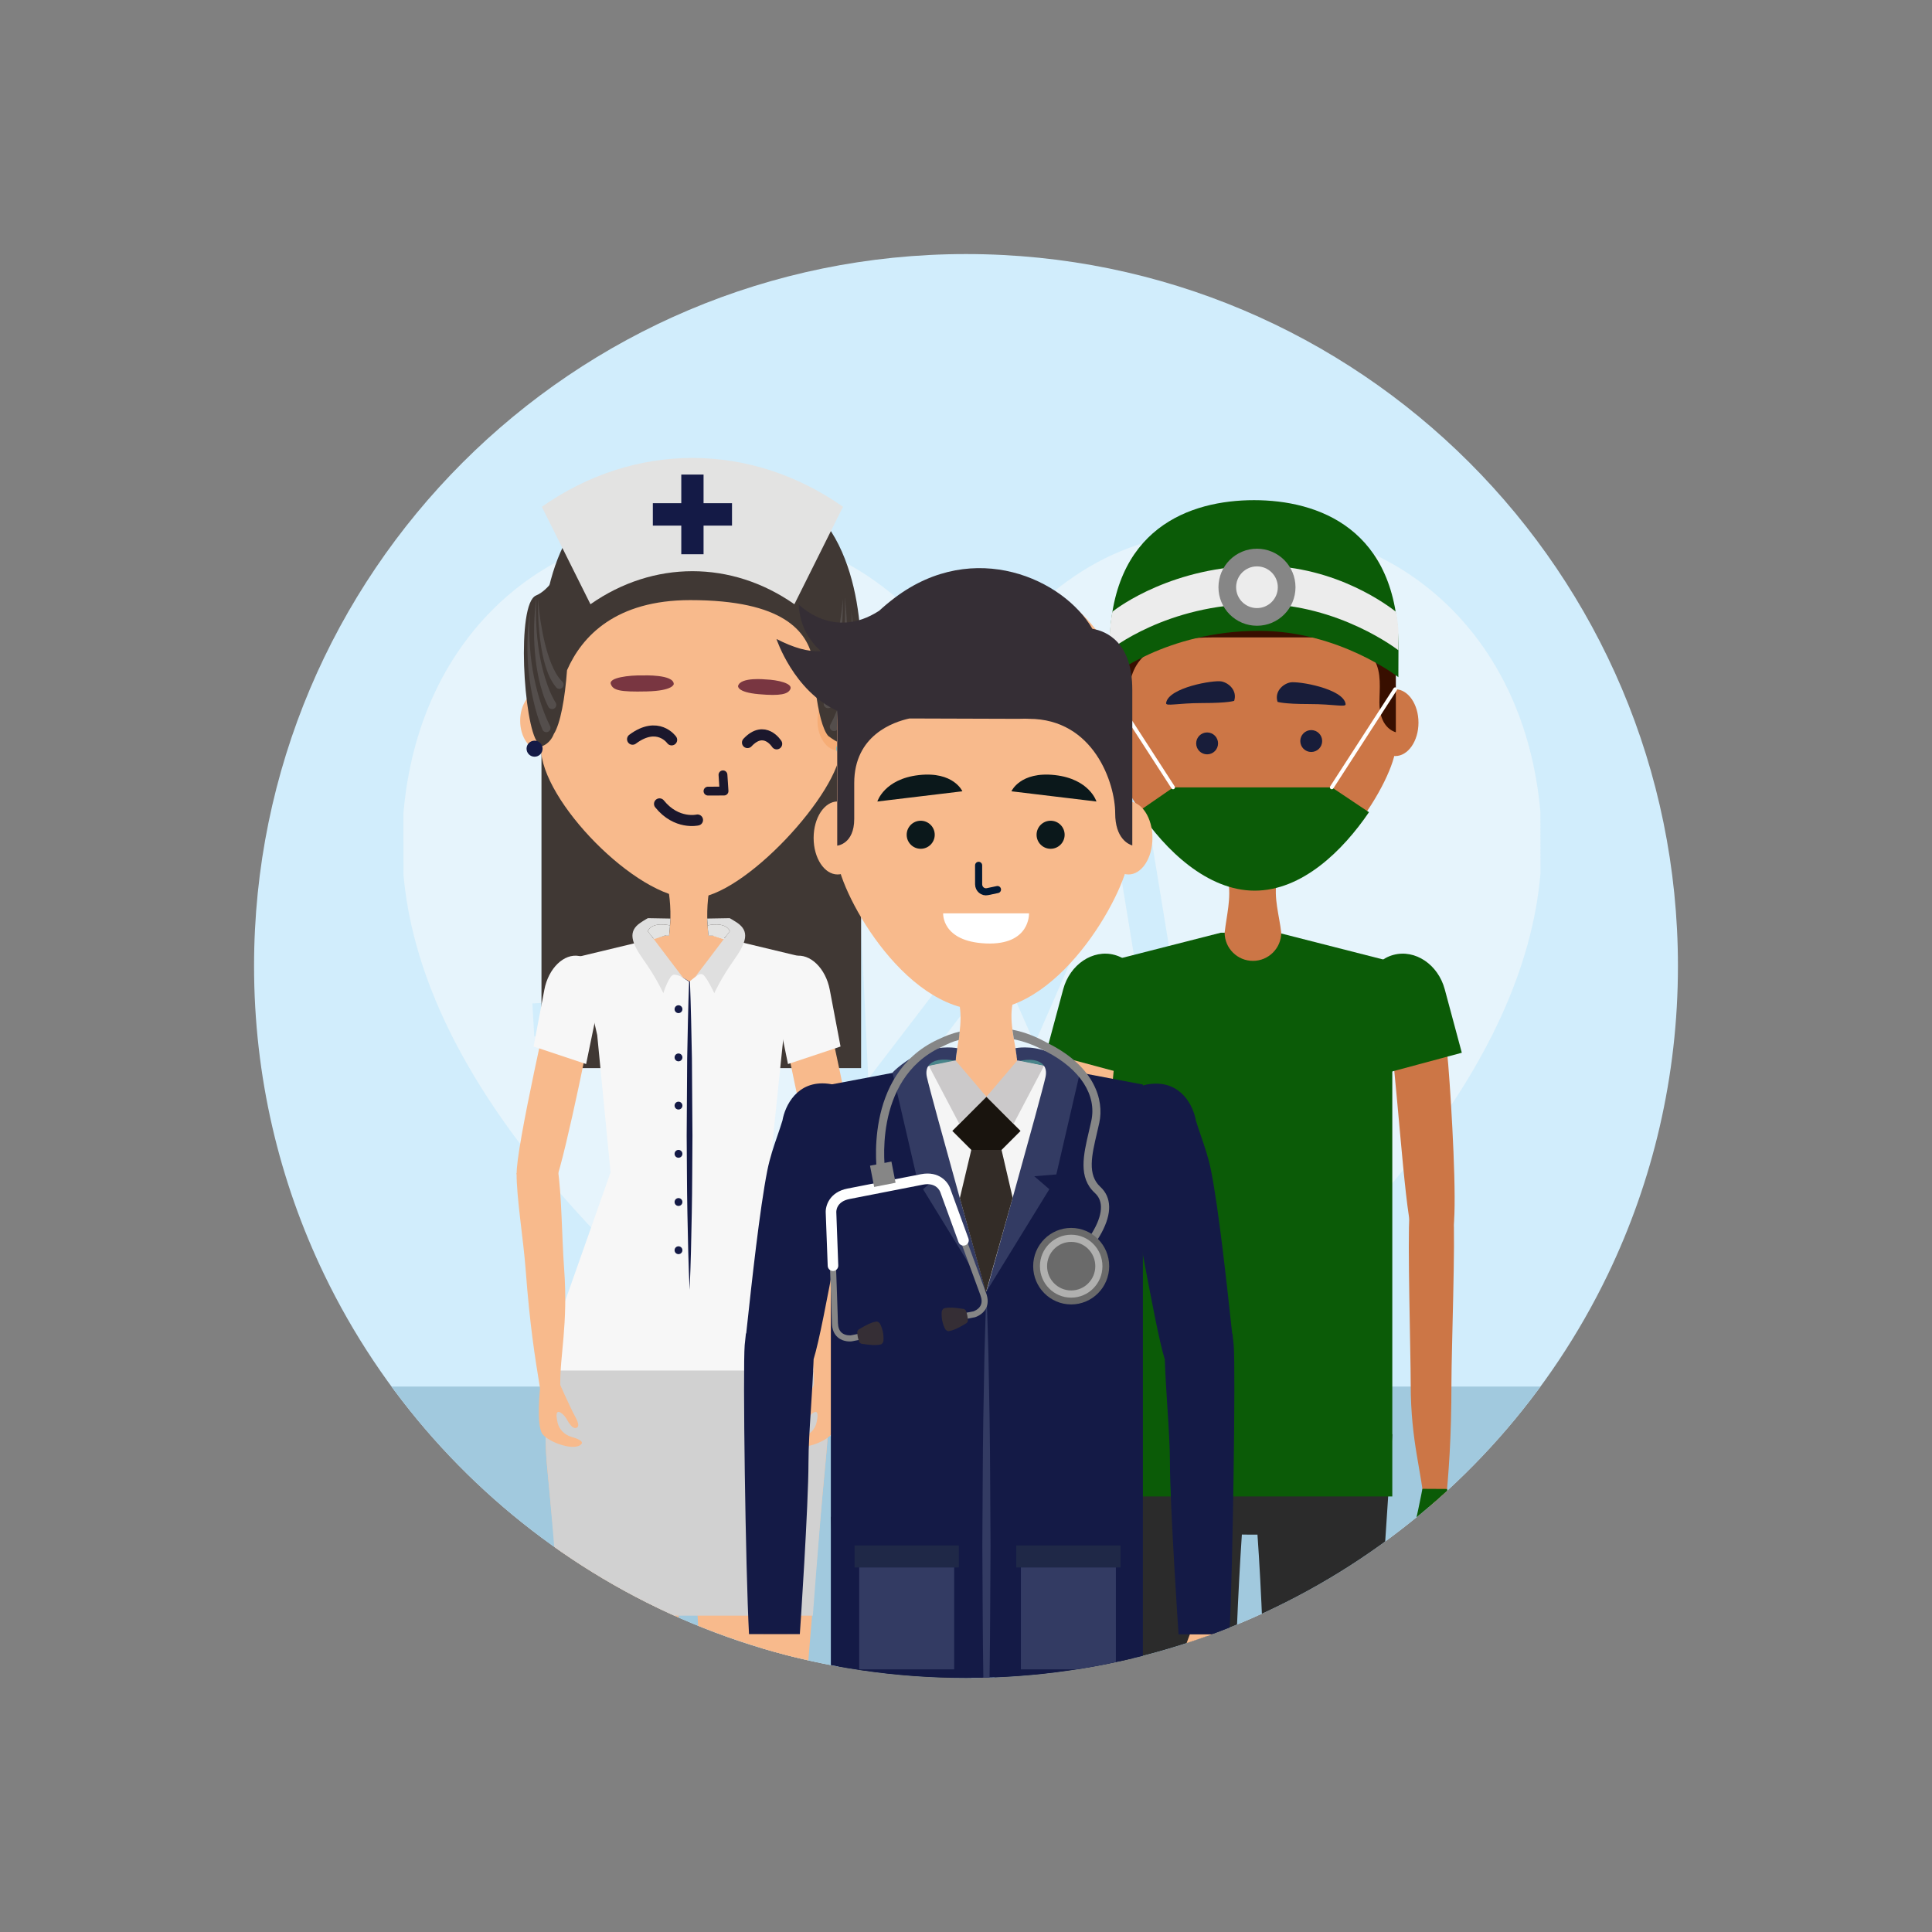<?xml version="1.0" encoding="UTF-8"?>
<svg id="Layer_1" data-name="Layer 1" xmlns="http://www.w3.org/2000/svg" xmlns:xlink="http://www.w3.org/1999/xlink" viewBox="0 0 2000 2000">
  <rect x="0" y="0" width="2000" height="2000" fill="#808080" stroke="none"/>
  <defs>
    <style>
      .cls-1 {
        fill: #6a6a6a;
      }

      .cls-2 {
        fill: #332c27;
      }

      .cls-3 {
        fill: #fff;
      }

      .cls-4 {
        fill: #cbc9ca;
      }

      .cls-5 {
        fill: #d1d1d1;
      }

      .cls-6 {
        fill: #b0b0af;
      }

      .cls-7 {
        opacity: .5;
      }

      .cls-8 {
        fill: #51bcd1;
      }

      .cls-9 {
        fill: #19140e;
      }

      .cls-10 {
        fill: #f5f5f5;
      }

      .cls-11 {
        fill: #380f00;
      }

      .cls-12 {
        fill: #868686;
      }

      .cls-13 {
        fill: #403834;
      }

      .cls-14 {
        fill: #a91f30;
      }

      .cls-15 {
        fill: #141a46;
      }

      .cls-16 {
        fill: #333b63;
      }

      .cls-17 {
        stroke-width: 11.45px;
      }

      .cls-17, .cls-18, .cls-19, .cls-20, .cls-21 {
        fill: none;
      }

      .cls-17, .cls-19, .cls-20, .cls-21 {
        stroke-linecap: round;
        stroke-linejoin: round;
      }

      .cls-17, .cls-20 {
        stroke: #1b172c;
      }

      .cls-22 {
        fill: #0b181b;
      }

      .cls-23 {
        fill: #181d3a;
      }

      .cls-24 {
        fill: #793641;
      }

      .cls-25 {
        fill: #f6ad76;
      }

      .cls-26 {
        fill: #2b2b2b;
      }

      .cls-27 {
        fill: #544e4c;
      }

      .cls-28 {
        fill: #cc7646;
      }

      .cls-29 {
        fill: #fbfbfb;
      }

      .cls-30 {
        fill: #1f2847;
      }

      .cls-31 {
        clip-path: url(#clippath);
      }

      .cls-19 {
        stroke: #fff;
        stroke-width: 3.89px;
      }

      .cls-32 {
        fill: #f7f7f7;
      }

      .cls-33 {
        fill: #49858a;
      }

      .cls-34 {
        fill: #e3e3e2;
      }

      .cls-20 {
        stroke-width: 9.13px;
      }

      .cls-35 {
        fill: #f8ba8c;
      }

      .cls-36 {
        fill: #352e35;
      }

      .cls-37 {
        fill: #ececec;
      }

      .cls-38 {
        fill: #0b5b07;
      }

      .cls-21 {
        stroke: #021833;
        stroke-width: 7.35px;
      }

      .cls-39 {
        fill: #a1c9de;
      }

      .cls-40 {
        fill: #ee7b86;
      }

      .cls-41 {
        fill: #d1edfc;
      }

      .cls-42 {
        fill: #dfdfdf;
      }
    </style>
    <clipPath id="clippath">
      <path class="cls-18" d="m1737,1000c0,114.46-26.09,222.82-72.65,319.47-119.02,247.05-371.77,417.53-664.35,417.53s-545.33-170.48-664.35-417.53c-46.56-96.65-72.65-205.01-72.65-319.47,0-407.03,329.97-737,737-737s737,329.97,737,737Z"/>
    </clipPath>
  </defs>
  <g class="cls-31">
    <path class="cls-41" d="m1737,1000c0,114.46-26.09,222.82-72.65,319.47-119.02,247.05-371.77,417.53-664.35,417.53s-545.33-170.48-664.35-417.53c-46.56-96.65-72.65-205.01-72.65-319.47,0-407.03,329.97-737,737-737s737,329.97,737,737Z"/>
    <path class="cls-39" d="m1594.73,1435.36c-134.11,182.9-350.56,301.64-594.73,301.64s-460.62-118.74-594.73-301.64h1189.46Z"/>
    <g class="cls-7">
      <path class="cls-29" d="m1594.62,840.44c-16.5-184.74-144.53-279.72-256.5-289.76-18.59-1.68-36.53-2.5-53.33-2.48-134.47.24-196.87,58.24-264.49,133.96l-14.39,16.16-.05-.07-14.38-15.99c-67.98-75.54-130.63-133.33-265.03-133.09-16.74.03-34.67.92-53.3,2.65-111.96,10.46-239.7,105.97-255.54,290.29l.11,63.46c8.46,97.15,55.78,199.42,140.6,303.94,97.81,120.54,248.91,248.52,449.11,380.45.02.03.04.02.05.04,199.72-132.63,350.37-261.2,447.79-382.07,84.48-104.82,131.39-207.32,139.46-304.05l-.11-63.46Zm-275.18,210.74l-99.27,220.69-63.41-387.56-85.65,196.05-36.1-81.87-28.55,37.3-140.19,183.19-14.86-315.69-66.12,158.49-232.22,11.15-1.95-34.2,208.01-10.06,121.8-292.18,17.9,380.26,107.53-140.43,37.54-49.08,27.04,61.33,102.34-234.17,63.78,390,57.34-127.48,154.05-.27.06,34.28-129.08.24Z"/>
    </g>
    <g>
      <g>
        <g>
          <g>
            <path class="cls-28" d="m1468.4,748.08c0,19.1-10.78,34.59-24.07,34.59s-24.05-15.49-24.05-34.59,10.77-34.59,24.05-34.59,24.07,15.48,24.07,34.59Z"/>
            <path class="cls-25" d="m1176.35,748.08c0,19.1-10.77,34.59-24.06,34.59s-24.06-15.49-24.06-34.59,10.77-34.59,24.06-34.59,24.06,15.48,24.06,34.59Z"/>
          </g>
          <path class="cls-28" d="m1444.61,773.82c0,29.19-65.58,146.49-146.49,146.49h0c-80.9,0-146.49-115.86-146.49-146.49v-94.03c0-80.91,65.59-146.49,146.49-146.49h0c80.91,0,146.49,65.57,146.49,146.49v94.03Z"/>
          <path class="cls-11" d="m1308.95,531.61c-2.02-.37-4.13-.61-6.39-.61-1.5,0-2.97.07-4.45.09-1.49-.03-2.95-.09-4.46-.09-2.27,0-4.37.25-6.38.61-88.34,6.77-136.02,70.34-136.02,129.26v97.18c3.68-1.05,17-6.5,17-30.65,0-28,3.79-67.54,86.14-67.54h101.25c82.36,0,72.33,39.54,72.33,67.54,0,24.15,13.31,29.59,17,30.65v-97.18c0-58.92-47.68-122.49-136.01-129.26Z"/>
          <g>
            <path class="cls-14" d="m1250.95,844.94s24.47,4.69,50.26-1.98c14.08-3.64,28.01-12.03,39.5-24.6,0,0,10.41,49.19-29.81,61.41-41.83,12.69-59.96-34.84-59.96-34.84Z"/>
            <path class="cls-3" d="m1305.08,855.89c13.46-5.12,16.88-6.2,29.71-14.99,8.54-5.83,5.93-22.53,5.93-22.53-11.5,12.56-25.42,20.96-39.5,24.6-25.8,6.66-50.27,1.98-50.27,1.98,0,0,6.02,10.51,14.72,13.47,6.52,2.21,19.18,5.17,39.41-2.51Z"/>
            <path class="cls-40" d="m1310.94,879.85c9.49-2.88,16.07-7.85,20.73-13.7-4.45-5.07-14.57-6.98-25.31-4.12-12.01,3.19-20.41,11.14-20.13,18.45,7.07,2.02,15.29,2.24,24.72-.63Z"/>
          </g>
          <path class="cls-38" d="m1298.18,517.77c-65.82,0-149.51,28.61-149.51,153.17,0,13.98.12,30.08.12,30.08,0,0,58.55-47.98,154.5-47.98,83.01,0,144.29,47.98,144.29,47.98,0,0,.11-16.11.11-30.08,0-124.56-84.14-153.17-149.5-153.17Z"/>
          <path class="cls-28" d="m1492.34,1049.42h-55.73c9.05,61.9,17.04,197.76,24.71,223.62l43.36-3.31c3.53-27.41-1.81-122.44-5.49-168-1.49-18.58-4.01-36.15-6.85-52.31Z"/>
          <path class="cls-28" d="m1459.13,1257.29c-2.18,25.52,1.23,144.17,1.23,175.65,0,60.35,12,92.37,13.88,125.66l22.23.25c3.11-34.32,6.06-68.01,6.06-128.39,0-31.47,4.2-147.65,2.03-173.17h-45.43Z"/>
          <path class="cls-38" d="m1498.04,1541.37s6.09,56.94-.57,66.46c-6.65,9.53-34.5,21.35-41.84,13.35-2.08-2.26,2.36-5.37,9.94-7.96,8.44-2.9,13.24-9.71,14.36-15.45.83-4.25,1.57-11.2-.84-12.28-2.39-1.08-7.17,3.84-9.53,8.81-3.38,7.12-6.75,10.75-10.1,9.25-2.6-1.17-2.55-4.68,1.36-12.91,3.89-8.21,11.65-49.41,11.65-49.41l25.56.14Z"/>
          <path class="cls-26" d="m1441.3,1484.69h-295.63s38.75,702.33,47.68,813.84h77.59s-1.32-473.94,14.63-709.98c0,0,15.57.23,16.16.09,16.63,232.78,10.65,709.89,10.65,709.89h73.72c8.95-111.51,55.19-813.84,55.19-813.84Z"/>
          <polygon class="cls-38" points="1441.3 995.67 1323.2 965.54 1293.48 965.54 1263.76 965.54 1145.67 995.67 1145.67 1549.13 1441.3 1549.13 1441.3 995.67"/>
          <path class="cls-38" d="m1513.26,1089.8l-17.67-65.7c-6.9-25.68-30.67-41.64-53.08-35.61-22.41,6.02-34.97,31.73-28.07,57.43l17.66,65.7,81.15-21.82Z"/>
          <g>
            <path class="cls-35" d="m1103.89,1049.42h55.74c-9.05,61.9-17.03,197.76-24.71,223.62l-43.37-3.31c-3.53-27.41,1.81-122.44,5.49-168,1.49-18.58,4.01-36.15,6.84-52.31Z"/>
            <path class="cls-25" d="m1137.11,1257.29c2.19,25.52-1.23,144.17-1.23,175.65,0,60.35-12.01,92.37-13.88,125.66l-22.22.25c-3.13-34.32-6.07-68.01-6.07-128.39,0-31.47-4.21-147.65-2.04-173.17h45.44Z"/>
          </g>
          <path class="cls-38" d="m1082.97,1089.8l17.66-65.7c6.91-25.68,30.68-41.64,53.08-35.61,22.41,6.02,34.97,31.73,28.07,57.43l-17.66,65.7-81.16-21.82Z"/>
          <path class="cls-28" d="m1321.74,911.6c-16.78-5.62-33.56-5.62-50.35,0,3.36,17.98-1.62,35.95-3.66,53.94.08,16.12,13.18,29.15,29.31,29.15s29.22-13.04,29.31-29.15c-2.04-17.99-7.98-35.95-4.62-53.94Z"/>
          <path class="cls-8" d="m1097.96,1541.37s-6.08,56.94.58,66.46c6.64,9.53,34.49,21.35,41.84,13.35,2.08-2.26-2.36-5.37-9.94-7.96-8.43-2.9-13.24-9.71-14.36-15.45-.83-4.25-1.57-11.2.85-12.28,2.37-1.08,7.16,3.84,9.52,8.81,3.38,7.12,6.76,10.75,10.1,9.25,2.58-1.17,2.54-4.68-1.37-12.91-3.88-8.21-11.64-49.41-11.64-49.41l-25.56.14Z"/>
          <g>
            <path class="cls-38" d="m1214.67,815.07l-35.46,24.48c27.05,40.42,70.53,82.45,119.6,82.45s91.2-41.25,118.34-81.21l-38.5-25.72h-163.97Z"/>
            <g>
              <line class="cls-19" x1="1378.65" y1="815.07" x2="1444.33" y2="713.5"/>
              <line class="cls-19" x1="1214.36" y1="815.07" x2="1148.67" y2="713.5"/>
            </g>
          </g>
          <g>
            <path class="cls-37" d="m1305.56,585.62c-90.98,0-148.24,43.07-153.93,47.54-1.23,3.92-2.96,20.15-2.96,26.42,0,13.97.12,13.57.12,13.57,0,0,58.55-47.98,154.5-47.98,83.01,0,144.29,47.98,144.29,47.98,0,0,.11-1.91.11-15.88,0-6.27-1.01-18.6-2.72-24.09-5.73-4.32-60.53-47.56-139.4-47.56Z"/>
            <g>
              <path class="cls-12" d="m1341.09,607.9c0,22.03-17.86,39.88-39.88,39.88s-39.87-17.85-39.87-39.88,17.85-39.88,39.87-39.88,39.88,17.85,39.88,39.88Z"/>
              <path class="cls-37" d="m1322.79,607.9c0,11.92-9.66,21.59-21.59,21.59s-21.58-9.66-21.58-21.59,9.66-21.59,21.58-21.59,21.59,9.66,21.59,21.59Z"/>
            </g>
          </g>
        </g>
        <g>
          <path class="cls-35" d="m862.5,1417.34l-27.89-82.92-239.44,2.73-31.77,80.19h.05c3.38,33.51-.87,62.58,3.05,102.41,13.24,134.57,61.77,638.1,71.83,757.84,0,0-.02,0-.02.01,0,0,3.76,31.47-2.84,41.32-5.59,8.34-31.75,21.36-31.75,21.36l47.35-1.69,28.41-41.72s.38-10.45.77-22.44h-.07c1.69-62.22,14.77-528.96,31.99-759.64,17.16,229.78,38.69,782.08,38.69,782.08l28.41,41.72,47.37,1.69s-26.17-13.01-31.76-21.36c-5.01-7.48-4.06-27.38-3.31-36.55h.07c.12-1.5.25-3.11.38-4.73v-.04h0c10.55-126.75,48.9-624.75,61.99-757.85,4.09-41.43,3.53-54.2,8.48-102.42Z"/>
          <path class="cls-13" d="m762.83,497.91c-24.83,0-35.05,8.1-36.87,9.75-1.83-1.65-12.04-9.75-36.86-9.75-109.58,0-128.57,116.4-128.57,179.82v427.96h330.87v-427.96c0-63.43-18.99-179.82-128.57-179.82Z"/>
          <g>
            <path class="cls-35" d="m870.32,773.98c0,45.09-100.85,155.75-152.58,155.75h-2.6c-56.17,0-155.19-101.11-155.19-155.75v-95.03c0-89.7,69.46-162.42,155.19-162.42h0c85.71,0,155.18,72.72,155.18,162.42v95.03Z"/>
            <g>
              <path class="cls-25" d="m889.08,746.12c0,17-9.6,30.79-21.42,30.79s-21.41-13.78-21.41-30.79,9.59-30.78,21.41-30.78,21.42,13.79,21.42,30.78Z"/>
              <path class="cls-35" d="m581.29,746.12c0,17-9.58,30.79-21.4,30.79s-21.41-13.78-21.41-30.79,9.59-30.78,21.41-30.78,21.4,13.79,21.4,30.78Z"/>
            </g>
            <path class="cls-13" d="m874.36,616.46c-12.84-5.29-22.46-22.65-22.46-22.65-.02.02-.06.07-.08.1-.5-.87-.95-1.74-1.49-2.62-49.73-83.11-126.41-80.76-135.75-80.59-9.34-.17-86.03-2.53-135.76,80.59-.51.85-.96,1.69-1.45,2.54,0,0,0-.02-.02-.02,0,0-9.63,17.36-22.46,22.65-20.6,8.47-12.86,134.76,1.75,152.29.25.28.64.36,1.03.42v4.37s10.88-1.44,15.66-13.73c6.78-10.54,11.57-37.05,13.66-66.02,15.48-35.42,50.59-72.56,127.58-72.56,96.76,0,120.98,32.44,127.03,61.8.45,9.35,1.18,18.63,2.18,27.41.1,1.46.28,2.97.54,4.53,2.79,22,7.25,40.12,13.03,46.86,0,0,6.3,4.9,10.92,6.74,1.92,3.08,3.2,4.97,3.2,4.97v-4.32c.44-.07.86-.17,1.12-.47,14.62-17.53,22.37-143.82,1.76-152.29Z"/>
            <g>
              <path class="cls-27" d="m853.63,725.93c4.64-7.09,8.31-15.97,11.2-24.64,2.89-8.79,5.07-17.87,6.62-27.09,3.13-18.44,3.88-37.36,3.01-56.22,2.35,18.72,3.09,37.77,1.39,56.8-.83,9.5-2.34,18.99-4.62,28.35-2.4,9.42-5.15,18.48-10.17,27.64-1.17,2.16-3.89,2.95-6.05,1.77-2.14-1.19-2.93-3.89-1.76-6.04.05-.1.11-.2.18-.3l.19-.26Z"/>
              <path class="cls-27" d="m859.61,750.08c4.56-8.42,8.3-17.98,11.4-27.45,3.1-9.56,5.55-19.36,7.34-29.29,3.58-19.89,4.54-40.33,2.8-60.66,3.2,20.14,3.77,40.79,1.59,61.28-1.09,10.24-2.85,20.43-5.32,30.48-2.54,10.1-5.51,19.88-9.95,29.75-1,2.25-3.64,3.23-5.86,2.22-2.25-1.01-3.24-3.63-2.24-5.87.04-.09.09-.19.15-.29l.1-.18Z"/>
              <path class="cls-27" d="m872.58,619.81c.2,15.45-.7,30.94-3.1,46.37-1.22,7.7-2.86,15.4-5.34,22.98-2.54,7.52-5.78,15.14-11.67,21.7-1.62,1.84-4.44,2-6.27.36-1.83-1.63-2-4.44-.36-6.27.11-.12.22-.24.35-.34,4.95-4.51,8.74-11.04,11.73-17.84,3-6.83,5.31-14.11,7.23-21.49,3.77-14.81,6.16-30.09,7.43-45.47Z"/>
            </g>
            <g>
              <path class="cls-27" d="m567.64,731.64c-4.78-9.3-7.37-18.46-9.62-27.96-2.13-9.44-3.53-18.99-4.31-28.56-1.57-19.13-.84-38.28,1.41-57.14-.8,18.98-.07,38.01,2.9,56.62,1.47,9.31,3.55,18.48,6.3,27.39,2.73,8.79,6.21,17.81,10.74,25.13l.15.25c1.27,2.05.63,4.73-1.41,5.99-2.04,1.25-4.72.63-5.99-1.42-.06-.09-.12-.2-.16-.29Z"/>
              <path class="cls-27" d="m561.57,755.31c-4.22-10.02-7.02-19.91-9.41-30.1-2.31-10.15-3.96-20.41-4.98-30.72-2.02-20.6-1.46-41.37,1.6-61.68-1.62,20.47-.69,41.03,2.7,61.11,1.71,10.03,4.03,19.93,6.96,29.62,2.96,9.61,6.52,19.31,10.91,27.94l.08.16c1.09,2.15.23,4.76-1.9,5.85-2.14,1.08-4.76.24-5.84-1.9-.06-.09-.1-.19-.13-.28Z"/>
              <path class="cls-27" d="m556.89,619.84c1.23,15.43,3.5,30.79,7.08,45.72,1.81,7.44,4,14.79,6.85,21.75,2.86,6.89,6.44,13.61,11.27,18.32l.03.02c1.72,1.68,1.75,4.43.08,6.15-1.68,1.71-4.43,1.75-6.16.08-.1-.11-.2-.23-.3-.33-5.67-6.79-8.66-14.47-11.05-22.06-2.32-7.62-3.84-15.36-4.98-23.11-2.21-15.48-3.03-31.03-2.81-46.53Z"/>
            </g>
            <g>
              <path class="cls-8" d="m882.38,775.04c0,4.59-3.72,8.31-8.3,8.31s-8.31-3.72-8.31-8.31,3.72-8.31,8.31-8.31,8.3,3.72,8.3,8.31Z"/>
              <path class="cls-15" d="m561.69,775.04c0,4.59-3.71,8.31-8.3,8.31s-8.31-3.72-8.31-8.31,3.72-8.31,8.31-8.31,8.3,3.72,8.3,8.31Z"/>
            </g>
          </g>
          <path class="cls-5" d="m566.49,1519.77c3.24,32.99,7.87,87.52,13.15,152.75h261.8c4.94-65.22,9.33-119.76,12.58-152.75,4.09-41.43,3.53-54.2,8.48-102.42l-27.89-82.92-239.44,2.73-31.77,80.19h.05c3.38,33.51-.87,62.58,3.05,102.41Z"/>
          <polygon class="cls-32" points="867.93 1418.76 796.5 1213.65 811.3 1070.95 828.97 990.23 738.52 968.5 690.03 968.5 599.59 990.23 618.23 1071.46 632.05 1213.64 559.64 1418.76 867.93 1418.76"/>
          <path class="cls-15" d="m705.33,1011.04l8.7,4.6.19.11v.26c1.05,26.6,1.54,53.2,2.06,79.81l.55,79.81c-.25,26.6-.16,53.2-.69,79.82-.46,26.59-1.05,53.19-2.25,79.81-1.23-26.61-1.82-53.21-2.3-79.81-.55-26.61-.47-53.22-.74-79.82l.51-79.81c.51-26.6.99-53.21,2.01-79.81l.22.37-8.26-5.35Z"/>
          <g>
            <path class="cls-15" d="m706.43,1044.71c0,2.25-1.82,4.06-4.06,4.06s-4.05-1.82-4.05-4.06,1.81-4.06,4.05-4.06,4.06,1.82,4.06,4.06Z"/>
            <path class="cls-15" d="m706.43,1094.62c0,2.24-1.82,4.06-4.06,4.06s-4.05-1.82-4.05-4.06,1.81-4.06,4.05-4.06,4.06,1.82,4.06,4.06Z"/>
            <path class="cls-15" d="m706.43,1144.52c0,2.25-1.82,4.05-4.06,4.05s-4.05-1.81-4.05-4.05,1.81-4.06,4.05-4.06,4.06,1.82,4.06,4.06Z"/>
            <path class="cls-15" d="m706.43,1194.44c0,2.23-1.82,4.05-4.06,4.05s-4.05-1.82-4.05-4.05,1.81-4.07,4.05-4.07,4.06,1.82,4.06,4.07Z"/>
            <path class="cls-15" d="m706.43,1244.32c0,2.25-1.82,4.06-4.06,4.06s-4.05-1.81-4.05-4.06,1.81-4.06,4.05-4.06,4.06,1.82,4.06,4.06Z"/>
            <path class="cls-15" d="m706.43,1294.23c0,2.25-1.82,4.06-4.06,4.06s-4.05-1.81-4.05-4.06,1.81-4.05,4.05-4.05,4.06,1.82,4.06,4.05Z"/>
          </g>
          <path class="cls-35" d="m737.72,968.5h-4.23c-2.12-16.81-1.82-33.6,1.23-50.4-14.43-4.95-28.86-4.95-43.29,0,3.06,16.8,3.37,33.59,1.24,50.4h-3.46l-27.81,6.18,15.1,18.87,37.3,22.47,24.05-19.26,23.79-20.58-23.93-7.67Z"/>
          <g>
            <path class="cls-34" d="m732.44,955.98h-.08c.22,4.17.59,8.35,1.13,12.53h4.23l11.18,3.63c2.86-2.97,4.87-5.87,6.62-8.22-4.83-10.48-22.94-5.94-22.94-5.94l-.14-1.99Z"/>
            <path class="cls-42" d="m763.1,955.2c-3.8-2.58-7.71-4.72-7.71-4.72l-23.29.41.48,7.07s18.11-4.54,22.94,5.94c-12.09,16.18-36.6,48.28-36.6,48.28,0,0,3.75-4.66,7.9-3.72,3.88.89,12.61,19.7,12.61,19.7,0,0,6.95-15.49,20.01-33.84,13.43-18.88,16.78-30.2,3.66-39.12Z"/>
          </g>
          <g>
            <path class="cls-34" d="m693.63,955.98h.08c-.21,4.17-.59,8.35-1.11,12.53h-4.25l-11.18,3.63c-2.86-2.97-4.87-5.87-6.61-8.22,4.82-10.48,22.94-5.94,22.94-5.94l.12-1.99Z"/>
            <path class="cls-42" d="m662.98,955.2c3.78-2.58,7.69-4.72,7.69-4.72l23.3.41-.47,7.07s-18.12-4.54-22.94,5.94c12.08,16.18,36.59,48.28,36.59,48.28,0,0-3.94-2.96-9.4-3.24-4.91-.25-11.1,19.22-11.1,19.22,0,0-6.95-15.49-20.02-33.84-13.43-18.88-16.77-30.2-3.65-39.12Z"/>
          </g>
          <g>
            <path class="cls-35" d="m846.75,1005.09c-4.63-21.94-49.35-23.94-41.58,24.39,1.57,19.19,32.33,167.97,42,192.91l40.45-6.81c.97-26.72-35.38-184.46-40.87-210.49Z"/>
            <path class="cls-35" d="m844.95,1211.14c-3.89,24.49-4.18,71.67-6.45,102.05-4.36,58.29,4.63,90.05,3.99,122.3l20.9,1.83c5.4-32.92,10.6-65.26,14.96-123.53,2.27-30.4,9.55-74.66,9.34-99.45l-42.73-3.2Z"/>
            <path class="cls-35" d="m863.26,1435.64s4.47,40.31-2.47,49.05c-6.96,8.73-33.98,18.19-40.32,9.93-1.78-2.32,2.61-5.01,9.92-6.98,8.14-2.21,13.15-8.44,14.62-13.92,1.09-4.03,2.28-10.71.11-11.91-2.18-1.21-7.03,3.2-9.61,7.83-3.69,6.64-7.13,9.92-10.17,8.23-2.34-1.31-2.05-4.69,2.22-12.37,4.24-7.65,14.84-31.55,14.84-31.55l20.85,1.68Z"/>
          </g>
          <path class="cls-32" d="m870.12,1083.36l-11.15-58.78c-4.22-22.25-20.38-37.88-36.07-34.92-15.69,2.99-25,23.45-20.77,45.7l13.6,66.13,54.39-18.13Z"/>
          <g>
            <path class="cls-35" d="m575.72,1005.09c4.62-21.94,49.34-23.94,41.59,24.39-1.59,19.19-32.34,167.97-42,192.91l-40.45-6.81c-.98-26.72,35.38-184.46,40.86-210.49Z"/>
            <path class="cls-35" d="m577.52,1211.14c3.89,24.49,4.18,71.67,6.45,102.05,4.35,58.29-4.63,90.05-3.99,122.3l-20.9,1.83c-5.4-32.92-10.6-65.26-14.96-123.53-2.27-30.4-9.55-74.66-9.33-99.45l42.73-3.2Z"/>
            <path class="cls-35" d="m559.21,1435.64s-4.46,40.31,2.48,49.05c6.96,8.73,33.98,18.19,40.33,9.93,1.77-2.32-2.62-5.01-9.93-6.98-8.15-2.21-13.15-8.44-14.62-13.92-1.1-4.03-2.29-10.71-.11-11.91,2.18-1.21,7.03,3.2,9.6,7.83,3.7,6.64,7.14,9.92,10.17,8.23,2.35-1.31,2.05-4.69-2.21-12.37-4.25-7.65-14.85-31.55-14.85-31.55l-20.85,1.68Z"/>
          </g>
          <path class="cls-32" d="m552.36,1083.36l11.15-58.78c4.23-22.25,20.38-37.88,36.08-34.92,15.69,2.99,25,23.45,20.77,45.7l-13.61,66.13-54.39-18.13Z"/>
          <g>
            <path class="cls-34" d="m822.34,625.51c-65.1-45.62-146-45.62-211.1,0-16.79-33.63-33.57-67.27-50.35-100.9,96.16-67.38,215.66-67.38,311.8,0-16.78,33.63-33.56,67.27-50.35,100.9Z"/>
            <polygon class="cls-15" points="757.77 520.91 728.32 520.91 728.32 491.27 705.26 491.27 705.26 520.91 675.82 520.91 675.82 544.13 705.26 544.13 705.26 573.78 728.32 573.78 728.32 544.13 757.77 544.13 757.77 520.91"/>
          </g>
        </g>
      </g>
      <g>
        <path class="cls-33" d="m1090.69,1106.86c0,8.08-30.8,14.64-68.82,14.64s-68.81-6.56-68.81-14.64,30.8-14.65,68.81-14.65,68.82,6.56,68.82,14.65Z"/>
        <g>
          <path class="cls-25" d="m1224.65,1155.09s-4.99-33.99-35.96-30.41c-25.33,2.93-27.22,26.55-24.53,37.4,17.26,69.34,40.21,214.79,51.53,249.45l50.1-9.79c-4.43-39.34-14.88-143.19-24.58-192.2-3.96-19.97-11.44-37.28-16.55-54.45Z"/>
          <path class="cls-25" d="m1215.45,1403.96c1.07,45.43,5.94,88.67,5.94,123.04,0,65.97,8.63,130,10.66,166.35l24.3.3c3.4-37.5,11.8-266.43,9.43-294.32l-50.34,4.63Z"/>
          <path class="cls-35" d="m1256.06,1691.78s8.65,44.98,1.37,55.4c-7.28,10.41-37.67,23.33-45.72,14.57-2.26-2.47,2.59-5.86,10.87-8.69,9.21-3.17,14.46-10.61,15.69-16.89.9-4.64,1.71-12.25-.91-13.42-2.62-1.18-7.83,4.2-10.4,9.62-3.69,7.78-7.38,11.76-11.04,10.12-2.82-1.28-2.77-5.12,1.49-14.1,4.25-8.98,14.42-36.76,14.42-36.76l24.24.15Z"/>
        </g>
        <path class="cls-15" d="m1205.81,1407.36c.6,17.61,1.7,34.57,2.76,50.98,1.31,20.32,2.55,39.49,2.55,56.07,0,43.24,8.55,173.01,8.95,177.5h52.61c3.67-68.68,6.46-275.81,4.47-299.21l-1.29-12.08-.28.02-.83-7.53c-4.93-45.45-13.18-121.51-21.02-161.13-2.62-13.18-6.64-24.87-10.52-36.16-1.83-5.29-3.61-10.49-5.18-15.68-2.52-14.67-14.98-41.73-47.14-38-15.12,1.74-23.38,9.46-27.66,15.62-7.85,11.34-8.06,25.73-5.85,34.61,7.81,31.34,16.76,78.86,25.42,124.81,9.25,49.03,17.27,91.58,23.02,110.2Z"/>
        <g>
          <path class="cls-25" d="m822.61,1155.09s4.99-33.99,35.97-30.41c25.33,2.93,27.22,26.55,24.52,37.4-17.26,69.34-40.21,214.79-51.53,249.45l-50.1-9.79c4.43-39.34,14.88-143.19,24.59-192.2,3.95-19.97,11.44-37.28,16.55-54.45Z"/>
          <path class="cls-25" d="m831.8,1403.96c-1.07,45.43-5.95,88.67-5.95,123.04,0,65.97-8.63,130-10.67,166.35l-24.29.3c-3.4-37.5-11.8-266.43-9.43-294.32l50.34,4.63Z"/>
          <path class="cls-35" d="m791.19,1691.78s-8.64,44.98-1.37,55.4c7.27,10.41,37.67,23.33,45.71,14.57,2.26-2.47-2.59-5.86-10.86-8.69-9.21-3.17-14.46-10.61-15.69-16.89-.9-4.64-1.7-12.25.92-13.42,2.61-1.18,7.83,4.2,10.41,9.62,3.68,7.78,7.38,11.76,11.04,10.12,2.82-1.28,2.77-5.12-1.5-14.1-4.24-8.98-14.42-36.76-14.42-36.76l-24.24.15Z"/>
        </g>
        <path class="cls-15" d="m842.25,1407.09c-.6,17.61-1.7,34.58-2.76,50.99-1.32,20.31-2.56,39.48-2.56,56.06,0,43.23-8.54,173.02-8.95,177.5h-52.61c-3.67-68.68-6.47-275.82-4.47-299.22l1.28-12.09.29.03.82-7.53c4.93-45.45,13.18-121.52,21.03-161.14,2.62-13.18,6.63-24.87,10.53-36.16,1.81-5.3,3.61-10.49,5.16-15.67,2.52-14.68,14.97-41.73,47.14-38.02,15.12,1.75,23.39,9.46,27.65,15.63,7.86,11.34,8.06,25.72,5.86,34.6-7.81,31.34-16.77,78.86-25.43,124.81-9.24,49.03-17.26,91.59-23,110.2Z"/>
        <g>
          <g>
            <path class="cls-35" d="m1193.02,867.45c0,20.87-11.1,37.79-24.81,37.79s-24.8-16.92-24.8-37.79,11.1-37.79,24.8-37.79,24.81,16.91,24.81,37.79Z"/>
            <path class="cls-35" d="m891.89,867.45c0,20.87-11.1,37.79-24.81,37.79s-24.82-16.92-24.82-37.79,11.11-37.79,24.82-37.79,24.81,16.91,24.81,37.79Z"/>
          </g>
          <path class="cls-35" d="m1168.5,885.63c0,31.88-67.63,160.07-151.06,160.07h0c-83.42,0-151.05-126.62-151.05-160.07v-132.63c0-88.39,67.63-160.05,151.05-160.05h0c83.43,0,151.06,71.66,151.06,160.05v132.63Z"/>
          <path class="cls-36" d="m1130.77,650.88c-29.44-51.24-122.31-93.86-204.18-32.31-6.35,4.77-11.74,9.36-16.48,13.71-47.93,31.07-83.33-6.77-83.33-6.77,1.11,23.6,12.22,39.06,23.2,48.7-14.28.53-28.5-3.75-46.16-12.73,0,0,17.63,53.75,62.88,74.34v139.6s17.6-1.56,17.6-27.72v-37.13c0-49.32,40.36-63.17,57.15-66.81,51.61.09,86.94.36,112.39.36,2.4,0,4.96-.05,7.59-.14,1.16.08,2.34.14,3.64.14,67.36,0,89.36,67,89.36,97.6,0,26.37,13.87,32.33,17.72,33.49v-161.12c0-49.43-26.75-60.7-41.37-63.2Z"/>
        </g>
        <path class="cls-2" d="m1183.11,1570.25h-323.01s38,753.19,47.77,875.03h84.78s-1.44-503.65,15.99-761.55c0,0,17.02.26,17.67.1,18.17,254.35,11.63,761.45,11.63,761.45h80.54c9.78-121.85,64.64-875.03,64.64-875.03Z"/>
        <polygon class="cls-15" points="1183.11 1122.71 1054.09 1098.3 1021.6 1098.3 989.12 1098.3 860.09 1122.71 860.09 1886.76 1183.11 1886.76 1183.11 1122.71"/>
        <polygon class="cls-10" points="1102.71 1107.51 1054.09 1098.3 989.12 1098.3 938.61 1107.87 1021.16 1336.98 1102.71 1107.51"/>
        <path class="cls-35" d="m1048.14,1039.36c-18.32-6.13-36.67-6.13-55.01,0,3.67,19.64-1.77,39.3-4,58.94,0,5.24,32.03,37.12,32.03,37.12,0,0,32.03-31.34,32.03-37.12-2.23-19.64-8.71-39.3-5.05-58.94Z"/>
        <path class="cls-16" d="m1021.16,1336.98l65.1-105.91-15.59-13.43,22.85-1.86,24.41-105.4s-12.83-14.01-33.71-21.85c-17.92-6.73-33.01-3.45-33.01-3.45,1.01,5.98,1.86,13.74,1.86,13.74,0,0,15.96-4.82,24.91,1.66,4.8,3.48,5.53,9.01,4.35,14.4-4.57,20.91-61.17,222.09-61.17,222.09Z"/>
        <path class="cls-16" d="m1020.66,1336.98l-65.1-105.91,15.59-13.43-22.85-1.86-24.42-105.4s12.83-14.01,33.71-21.85c17.93-6.73,33.39-3.45,33.39-3.45-1,5.98-1.85,13.22-1.85,13.22,0,0-16.34-4.3-25.28,2.19-4.8,3.48-5.54,9.01-4.36,14.4,4.58,20.91,61.18,222.09,61.18,222.09Z"/>
        <path class="cls-16" d="m1021.16,1336.98c.96,21.93,1.37,43.87,2.07,65.8l1.18,65.8c.7,43.87.63,87.73.99,131.6-.33,43.87-.3,87.73-.97,131.6l-1.19,65.8c-.7,21.93-1.12,43.87-2.08,65.8-.96-21.93-1.38-43.87-2.08-65.8l-1.19-65.8c-.68-43.87-.64-87.73-.97-131.6.36-43.87.29-87.73.99-131.6l1.18-65.8c.7-21.93,1.12-43.87,2.07-65.8Z"/>
        <g>
          <g>
            <rect class="cls-16" x="889.43" y="1611.24" width="98.35" height="116.89"/>
            <rect class="cls-30" x="884.64" y="1599.83" width="107.92" height="22.82"/>
          </g>
          <g>
            <rect class="cls-16" x="1056.81" y="1611.24" width="98.35" height="116.89"/>
            <rect class="cls-30" x="1052.02" y="1599.83" width="107.92" height="22.82"/>
          </g>
        </g>
        <g>
          <polygon class="cls-4" points="1021.15 1135.43 1053.19 1097.7 1080.77 1103.35 1049.42 1163.06 1021.15 1135.43"/>
          <polygon class="cls-4" points="1021.16 1135.43 989.12 1097.7 961.53 1103.35 992.89 1163.06 1021.16 1135.43"/>
        </g>
        <polygon class="cls-9" points="1036.8 1190.42 1056.47 1170.74 1021.16 1135.43 985.84 1170.74 1005.52 1190.42 1036.8 1190.42"/>
        <polygon class="cls-2" points="1036.8 1190.42 1021.6 1190.42 1020.66 1190.42 1005.47 1190.42 993.61 1240.33 1020.66 1337.88 1048.31 1239.95 1036.8 1190.42"/>
        <g>
          <g>
            <path class="cls-12" d="m877.81,1232.71l75.96-14.86c17.33-3.39,25.74,7.3,27.77,13.44.25.7,28.71,79.01,39.27,107.31,2.22,5.91,2.18,11.2-.06,15.7-3.52,6.98-11.17,9.21-11.5,9.3l-23.44,4.58-1.21-6.19,23.18-4.52c-.09,0,5.16-1.61,7.37-6.07,1.42-2.86,1.35-6.42-.21-10.61-10.56-28.31-39.05-106.65-39.33-107.45-.2-.58-4.51-12.46-20.65-9.31l-75.95,14.86c-16.3,3.19-15.66,15.77-15.61,16.3.02.94,3.17,84.23,4.04,114.45.14,4.46,1.42,7.8,3.81,9.91,3.77,3.32,9.32,2.79,9.37,2.79l22.94-4.48,1.2,6.19-23.18,4.53c-.59.08-8.52.91-14.39-4.24-3.8-3.32-5.81-8.21-6-14.52-.86-30.18-4.03-113.45-4.05-114.3-.43-6.35,3.33-19.42,20.66-22.81Z"/>
            <path class="cls-3" d="m877.34,1230.39l75.96-14.85c18.93-3.69,28.2,8.2,30.45,15.02h0s8.99,24.73,18.77,51.49c1.04,2.86-.41,6.02-3.24,7.07-2.86,1.04-5.98-.43-7.03-3.29-9.8-26.85-18.82-51.67-18.82-51.67-.42-1.17-4.2-10.51-18.01-7.81l-75.95,14.86c-14.32,2.79-13.76,13.38-13.72,13.84,0,.17.99,26.46,2.02,54.98.11,3.02-2.24,5.58-5.27,5.68-3.02.11-5.56-2.28-5.66-5.31-1.04-28.49-2.04-54.8-2.04-54.8-.46-7,3.62-21.51,22.55-25.22Z"/>
            <g>
              <path class="cls-36" d="m887.42,1379.01c-.05-1.24,1.04-2.72,2.32-3.22,6.26-3.79,12.21-6.99,17.82-7.8,1.27.14,2.87,1.22,3.46,2.35,2.81,5.63,3.99,11.58,3.49,17.85-.13,1.27-1.21,2.89-2.32,3.49-5.5,1.36-12.21.64-19.44-.51-1.37,0-2.94-.96-3.37-2.11-1.18-3.25-1.84-6.59-1.96-10.05Z"/>
              <path class="cls-36" d="m1000,1356.99c-.43-1.16-1.99-2.13-3.36-2.11-7.23-1.16-13.95-1.87-19.45-.51-1.12.6-2.2,2.2-2.32,3.48-.49,6.27.68,12.22,3.49,17.85.59,1.13,2.2,2.23,3.47,2.35,5.61-.81,11.56-4,17.82-7.8,1.27-.51,2.36-1.97,2.33-3.22-.13-3.45-.8-6.8-1.97-10.04Z"/>
            </g>
            <rect class="cls-12" x="902.59" y="1204.33" width="22.58" height="22.4" transform="translate(-216.41 198.12) rotate(-11.07)"/>
          </g>
          <path class="cls-12" d="m993.44,1067.93c-8.39,1.99-13.79,4.08-22.97,8.39-77.74,36.43-62.5,138.16-62.34,139.18l8.4-1.34c-.15-.96-14.46-96.4,57.55-130.14,7.92-3.72,11.23-5.57,18.49-7.44l.87-8.64Z"/>
        </g>
        <g>
          <path class="cls-12" d="m1139.09,1228.65c-13.64-12.55-8.97-32.54-3.54-55.68.82-3.54,1.67-7.13,2.46-10.78,5.17-23.69-5.37-57.38-50.5-80.87-8.61-4.49-20.96-11.78-39.47-15.4l1.54,9.94c16.22,3.47,25.59,8.6,34.01,12.99,34.71,18.08,51.94,44.82,46.12,71.53-.78,3.6-1.62,7.15-2.43,10.64-5.77,24.67-11.24,47.97,6.06,63.88,4.11,3.77,6.18,8.43,6.35,14.21.39,13.54-9.8,32.08-27.96,50.87l6.11,5.91c19.75-20.42,30.81-41.2,30.35-57.02-.24-8.08-3.3-14.89-9.09-20.22Z"/>
          <g>
            <path class="cls-1" d="m1069.54,1310.73c0-21.86,17.62-39.59,39.35-39.59s39.34,17.74,39.34,39.59-17.61,39.61-39.34,39.61-39.35-17.73-39.35-39.61Z"/>
            <path class="cls-6" d="m1076.53,1310.73c0-17.97,14.49-32.57,32.36-32.57s32.35,14.59,32.35,32.57-14.48,32.58-32.35,32.58-32.36-14.59-32.36-32.58Z"/>
            <path class="cls-1" d="m1083.93,1310.73c0-13.87,11.17-25.13,24.96-25.13s24.96,11.25,24.96,25.13-11.18,25.14-24.96,25.14-24.96-11.25-24.96-25.14Z"/>
          </g>
        </g>
      </g>
    </g>
  </g>
  <circle class="cls-23" cx="1357.38" cy="767.12" r="11.33"/>
  <path class="cls-23" d="m1260.93,769.56c0-6.26-5.07-11.33-11.33-11.33-6.26,0-11.33,5.07-11.33,11.33,0,6.26,5.07,11.33,11.33,11.33,6.26,0,11.33-5.07,11.33-11.33Z"/>
  <path class="cls-23" d="m1322.51,726.54s5.93,2.29,32.52,2.29c26.6,0,38.43,3.73,37.94,0-2.09-16.03-49.51-24.08-57.45-22.36-7.94,1.72-16.3,9.74-13.01,20.06Z"/>
  <path class="cls-23" d="m1277.62,725.5s-5.93,2.29-32.52,2.29c-26.6,0-38.43,3.73-37.94,0,2.09-16.03,49.51-24.08,57.45-22.36,7.94,1.72,16.3,9.74,13.01,20.06Z"/>
  <g>
    <g>
      <path class="cls-22" d="m967.63,864.14c0,8.02-6.5,14.52-14.52,14.52s-14.52-6.5-14.52-14.52,6.5-14.52,14.52-14.52,14.52,6.5,14.52,14.52Z"/>
      <path class="cls-22" d="m1102.11,864.14c0,8.02-6.5,14.52-14.52,14.52s-14.53-6.5-14.53-14.52,6.5-14.52,14.53-14.52,14.52,6.5,14.52,14.52Z"/>
    </g>
    <path class="cls-21" d="m1013.06,895.79l.02,19.6c0,4.94,4.39,8.65,9.08,7.66l10.42-2.19"/>
    <path class="cls-22" d="m996.26,819.14l-88.03,10.58s7.07-23.35,43.04-27.36c35.97-4.01,45,16.78,45,16.78Z"/>
    <path class="cls-22" d="m1047.02,819.14l88.03,10.58s-7.07-23.35-43.03-27.36c-35.97-4.01-45,16.78-45,16.78Z"/>
    <path class="cls-3" d="m976.35,945.52h88.88s1.5,33.08-44.56,31.14c-46.06-1.95-44.32-31.14-44.32-31.14Z"/>
  </g>
  <g>
    <polyline class="cls-20" points="748.42 802.1 749.52 818.92 732.9 818.95"/>
    <path class="cls-24" d="m665.77,699.19s31.81-1.25,31.69,8.98c0,0-.32,6.92-28.06,7.59-27.73.67-34.86-1.12-37.11-7.69-2.24-6.57,18.6-9.2,33.48-8.88Z"/>
    <path class="cls-24" d="m792.69,703.35s-26.09-2.8-28.65,6.74c0,0-1.53,6.47,21.33,8.52,22.86,2.05,30.42-.07,32.81-5.26,2.71-5.88-13.06-9.54-25.5-10.01Z"/>
    <path class="cls-17" d="m695.28,765.9s-14.18-20.25-40.44-.67"/>
    <path class="cls-17" d="m804.01,770.02s-12.62-20.08-30.21-1.32"/>
    <path class="cls-17" d="m722.06,848.87s-21.69,5.14-39.31-16.7"/>
  </g>
</svg>